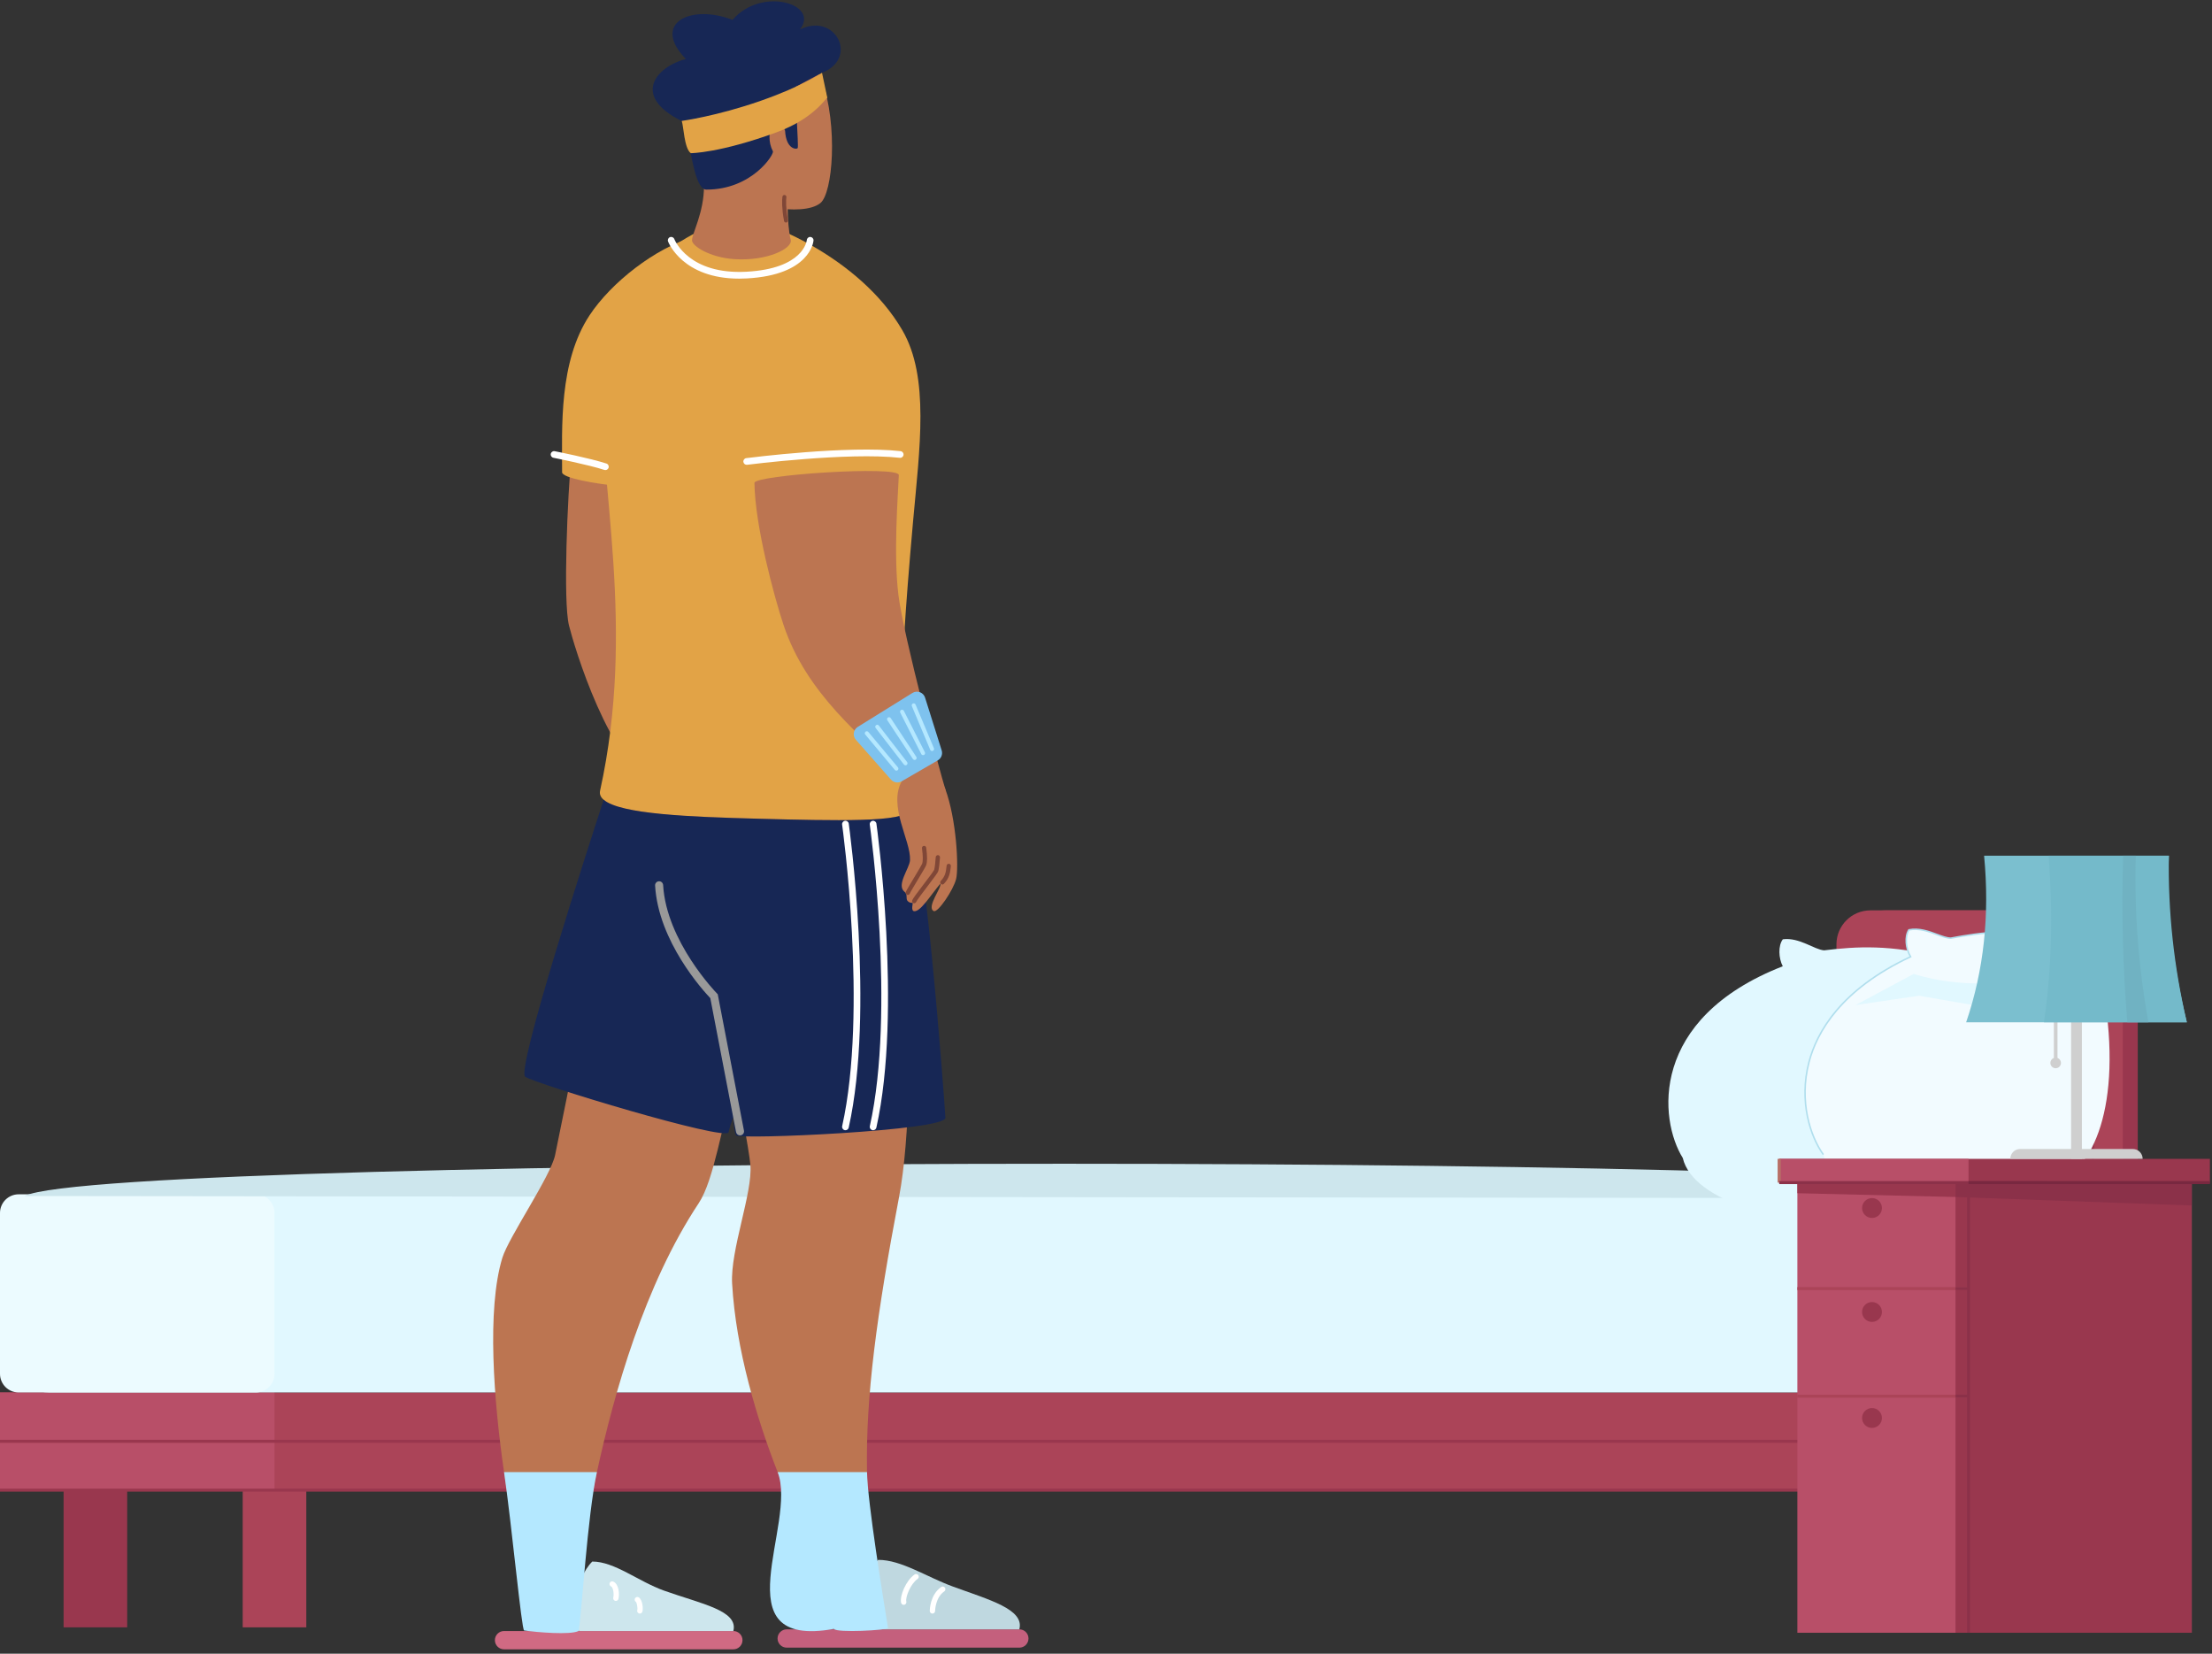 <?xml version="1.0" encoding="UTF-8"?> <svg xmlns="http://www.w3.org/2000/svg" xmlns:xlink="http://www.w3.org/1999/xlink" width="495px" height="370px" viewBox="0 0 495 370"><rect x="0" y="0" width="495" height="370" fill="#333333" stroke="none"/> <!-- Generator: Sketch 57.1 (83088) - https://sketch.com --> <title>Group 93</title> <desc>Created with Sketch.</desc> <g id="Page-1" stroke="none" stroke-width="1" fill="none" fill-rule="evenodd"> <g id="artem" transform="translate(-639, -268)"> <g id="Group-11-Copy-9" transform="translate(198, 268)"> <g id="Group-93" transform="translate(441, 0)"> <polygon id="Fill-1" fill="#AB4458" points="0 333.402 474.404 333.402 474.404 311.55 0 311.55"></polygon> <polygon id="Fill-2" fill="#B84F68" points="0 333.402 61.429 333.402 61.429 311.55 0 311.55"></polygon> <g id="Group-92" transform="translate(0, 0.018)"> <path d="M478.385,320.596 L414.298,320.596 L414.298,211.266 C414.298,207.068 417.701,203.664 421.899,203.664 L470.784,203.664 C474.982,203.664 478.385,207.068 478.385,211.266 L478.385,320.596 Z" id="Fill-3" fill="#99374E"></path> <path d="M475.047,320.596 L410.96,320.596 L410.96,211.266 C410.96,207.068 414.363,203.664 418.561,203.664 L467.446,203.664 C471.644,203.664 475.047,207.068 475.047,211.266 L475.047,320.596 Z" id="Fill-5" fill="#AB4458"></path> <path d="M415.948,299.721 L468.053,299.721 L468.053,213.638 L415.948,213.638 L415.948,299.721 Z M415.337,300.332 L468.664,300.332 L468.664,213.028 L415.337,213.028 L415.337,300.332 Z" id="Fill-7" fill="#99374E"></path> <path d="M422.161,284.561 L459.786,284.561 L459.786,222.293 L422.161,222.293 L422.161,284.561 Z M421.551,285.172 L460.397,285.172 L460.397,221.683 L421.551,221.683 L421.551,285.172 Z" id="Fill-9" fill="#99374E"></path> <path d="M457.297,311.532 L11.063,311.532 C4.953,311.532 3e-05,306.579 3e-05,300.47 L3e-05,278.255 C3e-05,272.145 4.953,267.192 11.063,267.192 L457.297,267.192 C463.407,267.192 468.36,272.145 468.36,278.255 L468.36,300.47 C468.36,306.579 463.407,311.532 457.297,311.532" id="Fill-10" fill="#E1F8FF"></path> <path d="M57.253,311.532 L4.176,311.532 C1.87,311.532 -0,309.662 -0,307.356 L-0,271.369 C-0,269.062 1.87,267.192 4.176,267.192 L57.253,267.192 C59.559,267.192 61.429,269.062 61.429,271.369 L61.429,307.356 C61.429,309.662 59.559,311.532 57.253,311.532" id="Fill-11" fill="#ECFBFF"></path> <path d="M5.502,267.576 C23.894,258.082 455.215,257.642 464.098,268.097 L5.502,267.576 Z" id="Fill-12" fill="#CDE6ED"></path> <path d="M434.171,214.159 C423.222,211.293 415.486,211.721 408.2,212.61 C406.018,212.467 402.65,209.646 398.961,210.138 C397.883,211.554 397.998,214.369 398.948,216.169 C368.935,227.902 371.269,250.579 376.571,259.064 C378.854,269.021 400.532,274.786 414.145,271.564 C416.158,273.3 418.972,274.691 422.174,275.915 C425.498,273.459 427.527,270.947 428.133,268.375 C436.329,266.813 444.149,252.724 441.559,226.928 C442.454,221.669 443.113,216.565 442.427,212.339 C439.319,211.352 436.528,211.787 434.171,214.159" id="Fill-13" fill="#E1F8FF"></path> <path d="M462.566,209.73 C451.453,207.587 443.761,208.521 436.549,209.886 C434.363,209.886 430.818,207.291 427.168,208.024 C426.185,209.507 426.484,212.308 427.551,214.042 C398.37,227.715 402.183,250.191 408.029,258.311 C410.96,268.097 432.969,272.431 446.341,268.324 C448.464,269.924 451.363,271.128 454.638,272.14 C457.794,269.471 459.654,266.832 460.091,264.226 C468.167,262.13 475.047,247.559 470.774,221.988 C471.323,216.682 471.647,211.546 470.686,207.374 C467.519,206.593 464.763,207.21 462.566,209.73" id="Fill-14" fill="#F2FBFF"></path> <path d="M407.892,258.41 C404.958,254.334 402.345,246.441 404.641,237.611 C406.393,230.872 411.75,221.31 427.31,213.968 C426.339,212.254 425.995,209.488 427.027,207.93 L427.066,207.872 L427.135,207.858 C429.431,207.397 431.625,208.204 433.562,208.916 C434.731,209.345 435.741,209.716 436.549,209.716 C443.083,208.477 451.054,207.338 462.598,209.564 L462.534,209.896 C451.048,207.682 443.115,208.816 436.58,210.052 L436.57,210.052 C435.672,210.052 434.64,209.673 433.445,209.233 C431.571,208.544 429.449,207.764 427.272,208.176 C426.429,209.532 426.62,212.206 427.695,213.953 L427.794,214.115 L427.623,214.195 C412.051,221.491 406.708,231.003 404.968,237.697 C402.702,246.413 405.275,254.196 408.167,258.212 L407.892,258.41 Z" id="Fill-15" fill="#B0DEED"></path> <path d="M428.243,217.885 C437.987,220.925 449.068,220.545 461.04,217.885 C458.175,221.509 456.497,224.876 457.602,227.641 L429.451,222.763 L415.236,224.853 L428.243,217.885 Z" id="Fill-16" fill="#E1F8FF"></path> <polygon id="Fill-17" fill="#99374E" points="474.404 364.079 478.385 364.079 478.385 316.658 474.404 316.658"></polygon> <polygon id="Fill-18" fill="#99374E" points="14.232 364.079 28.464 364.079 28.464 333.384 14.232 333.384"></polygon> <polygon id="Fill-19" fill="#AB4458" points="54.313 364.079 68.545 364.079 68.545 333.384 54.313 333.384"></polygon> <polygon id="Fill-20" fill="#AB4458" points="463.74 364.079 474.404 364.079 474.404 333.384 463.74 333.384"></polygon> <polygon id="Fill-21" fill="#AB4458" points="410.96 364.079 425.192 364.079 425.192 333.384 410.96 333.384"></polygon> <polygon id="Fill-22" fill="#99374E" points="0 333.722 474.404 333.722 474.404 333.046 0 333.046"></polygon> <polygon id="Fill-23" fill="#99374E" points="0 322.796 478.385 322.796 478.385 322.12 0 322.12"></polygon> <polygon id="Fill-24" fill="#B84F68" points="402.215 365.293 490.467 365.293 490.467 260.387 402.215 260.387"></polygon> <polygon id="Fill-25" fill="#99374E" points="437.605 365.293 490.467 365.293 490.467 260.387 437.605 260.387"></polygon> <polygon id="Fill-26" fill="#99374E" points="398.15 264.574 494.533 264.574 494.533 259.262 398.15 259.262"></polygon> <polygon id="Fill-27" fill="#B84F68" points="398.15 264.574 440.514 264.574 440.514 259.262 398.15 259.262"></polygon> <polygon id="Fill-28" fill="#B87067" points="397.795 264.574 398.505 264.574 398.505 259.262 397.795 259.262"></polygon> <polygon id="Fill-29" fill="#AB4458" points="402.216 288.625 440.514 288.625 440.514 287.949 402.216 287.949"></polygon> <polygon id="Fill-30" fill="#AB4458" points="402.216 312.707 440.514 312.707 440.514 312.031 402.216 312.031"></polygon> <polygon id="Fill-31" fill="#99374E" points="455.074 268.22 402.216 266.951 402.216 264.574 455.074 264.574"></polygon> <polygon id="Fill-32" fill="#8B3149" points="490.467 264.574 437.605 264.574 437.605 267.8 490.467 269.697"></polygon> <polygon id="Fill-33" fill="#8B3149" points="398.15 264.912 457.983 264.912 457.983 264.235 398.15 264.235"></polygon> <polygon id="Fill-34" fill="#8B3149" points="440.175 365.293 440.852 365.293 440.852 264.758 440.175 264.758"></polygon> <polygon id="Fill-35" fill="#8B3149" points="437.605 288.625 440.514 288.625 440.514 287.949 437.605 287.949"></polygon> <polygon id="Fill-36" fill="#8B3149" points="437.605 312.707 440.514 312.707 440.514 312.031 437.605 312.031"></polygon> <polygon id="Fill-37" fill="#782840" points="440.514 264.912 494.533 264.912 494.533 264.235 440.514 264.235"></polygon> <path d="M421.14,270.264 C421.14,271.493 420.144,272.488 418.916,272.488 C417.688,272.488 416.692,271.493 416.692,270.264 C416.692,269.036 417.688,268.04 418.916,268.04 C420.144,268.04 421.14,269.036 421.14,270.264" id="Fill-38" fill="#99374E"></path> <path d="M421.14,293.52 C421.14,294.748 420.144,295.743 418.916,295.743 C417.688,295.743 416.692,294.748 416.692,293.52 C416.692,292.291 417.688,291.296 418.916,291.296 C420.144,291.296 421.14,292.291 421.14,293.52" id="Fill-39" fill="#99374E"></path> <path d="M421.14,317.239 C421.14,318.467 420.144,319.463 418.916,319.463 C417.688,319.463 416.692,318.467 416.692,317.239 C416.692,316.011 417.688,315.015 418.916,315.015 C420.144,315.015 421.14,316.011 421.14,317.239" id="Fill-40" fill="#99374E"></path> <polygon id="Fill-41" fill="#CFCFCF" points="459.614 237.801 460.418 237.801 460.418 222.188 459.614 222.188"></polygon> <polygon id="Fill-42" fill="#CFCFCF" points="463.468 259.262 465.879 259.262 465.879 218.593 463.468 218.593"></polygon> <path d="M439.981,228.709 L489.366,228.709 C486.259,215.938 484.842,203.5 485.348,191.441 L444,191.441 C445.273,204.73 443.934,217.153 439.981,228.709" id="Fill-43" fill="#7BBFCF"></path> <path d="M457.395,228.709 L489.366,228.709 C486.469,216.287 485.129,203.864 485.348,191.441 L458.445,191.441 C459.422,204.349 459.146,216.799 457.395,228.709" id="Fill-44" fill="#74BACA"></path> <path d="M452.072,257.053 L477.276,257.053 C478.495,257.053 479.484,258.042 479.484,259.261 L449.864,259.261 C449.864,258.042 450.852,257.053 452.072,257.053" id="Fill-45" fill="#CFCFCF"></path> <path d="M459.361,238.789 C459.907,239.151 460.642,239.002 461.005,238.456 C461.366,237.91 461.217,237.174 460.671,236.812 C460.125,236.451 459.389,236.6 459.028,237.146 C458.666,237.692 458.815,238.428 459.361,238.789" id="Fill-46" fill="#CFCFCF"></path> <path d="M477.937,191.441 C477.592,203.871 478.534,216.294 480.766,228.709 L476.051,228.709 C475.027,216.287 474.712,203.864 475.108,191.441 L477.937,191.441 Z" id="Fill-47" fill="#70B2C2"></path> <path d="M176.049,368.622 C174.917,368.622 174,367.705 174,366.573 C174,365.442 174.917,364.525 176.049,364.525 L228.107,364.525 C229.238,364.525 230.155,365.442 230.155,366.573 C230.155,367.705 229.238,368.622 228.107,368.622 L176.049,368.622 Z" id="Fill-48" fill="#C4607D"></path> <path d="M228.107,364.525 C229.289,360.038 221.42,357.949 213.254,354.958 C207.276,352.768 201.717,348.982 196.542,348.982 C192.698,352.746 191.611,361.731 193.578,364.525 L228.107,364.525 Z" id="Fill-49" fill="#BFD8E0"></path> <path d="M112.796,369 C111.664,369 110.747,368.083 110.747,366.951 C110.747,365.82 111.664,364.903 112.796,364.903 L164.107,364.903 C165.238,364.903 166.155,365.82 166.155,366.951 C166.155,368.083 165.238,369 164.107,369 L112.796,369 Z" id="Fill-50" fill="#D06A83"></path> <path d="M164.107,364.903 C165.272,360.321 157.03,358.867 148.639,355.878 C142.8,353.798 137.566,349.36 132.542,349.36 C128.698,353.124 127.611,362.109 129.578,364.903 L164.107,364.903 Z" id="Fill-51" fill="#CDE6ED"></path> <path d="M208.659,361 C208.99,361 209.258,360.732 209.258,360.402 C209.258,360.373 209.292,357.422 211.304,356.038 C211.577,355.85 211.646,355.478 211.458,355.206 C211.271,354.934 210.899,354.865 210.626,355.052 C208.091,356.798 208.061,360.255 208.061,360.402 C208.061,360.732 208.329,361 208.659,361" id="Fill-53" fill="#FFFFFF"></path> <path d="M202.233,359.046 C202.279,359.046 202.325,359.041 202.372,359.03 C202.693,358.953 202.892,358.631 202.815,358.309 C202.578,357.313 203.786,354.319 205.345,353.24 C205.616,353.052 205.684,352.679 205.496,352.408 C205.309,352.136 204.936,352.068 204.664,352.256 C202.739,353.588 201.289,357.062 201.652,358.586 C201.717,358.861 201.962,359.046 202.233,359.046" id="Fill-54" fill="#FFFFFF"></path> <path d="M143.183,360.997 C143.432,360.997 143.663,360.841 143.747,360.591 C143.96,359.952 143.821,357.952 142.953,357.382 C142.677,357.201 142.306,357.278 142.125,357.554 C141.944,357.829 142.02,358.198 142.293,358.38 C142.538,358.59 142.726,359.854 142.612,360.213 C142.512,360.526 142.682,360.865 142.995,360.966 C143.057,360.987 143.12,360.997 143.183,360.997" id="Fill-58" fill="#FFFFFF"></path> <path d="M137.816,358.172 C138.084,358.172 138.328,357.99 138.396,357.718 C138.664,356.633 138.507,354.408 137.239,353.836 C136.938,353.699 136.584,353.834 136.448,354.135 C136.312,354.436 136.446,354.79 136.747,354.926 C137.218,355.139 137.439,356.6 137.235,357.431 C137.155,357.751 137.351,358.075 137.672,358.155 C137.72,358.167 137.768,358.172 137.816,358.172" id="Fill-59" fill="#FFFFFF"></path> <path d="M201.191,267.792 C196.201,294.052 193.695,312.486 194.022,329.347 C194.152,336.217 194.754,342.826 195.847,349.597 C195.597,350.095 184.446,350.714 183.715,349.8 C183.002,349.11 178.548,340.951 174.02,329.347 C169.384,317.459 164.673,301.954 163.833,287.152 C163.406,279.667 168.452,266.831 167.924,260.641 C167.639,257.278 165.107,244.217 164.718,241.057 C161.428,251.86 159.836,263.939 156.346,269.201 C144.237,287.464 137.429,311.626 133.576,329.347 C131.418,339.283 130.189,347.197 129.479,350.911 C127.566,351.825 120.203,351.197 117.291,350.793 C116.724,350.714 114.555,341.458 112.796,329.347 C110.499,313.562 108.893,292.923 112.412,281.41 C113.824,276.791 123.23,263.152 124.218,258.421 C131.604,222.964 135.763,196.672 135.79,191.823 C135.807,188.592 134.537,180.548 135.89,173.872 C137.602,165.427 143.418,159.223 150.254,147.848 C150.254,147.848 189.928,152.52 193.722,149.725 C197.389,147.028 199.473,171.877 201.003,177.81 C201.439,179.505 206.235,241.254 201.191,267.792" id="Fill-60" fill="#BC7551"></path> <path d="M127.862,101.976 C127.011,110.785 125.975,134.522 127.329,139.936 C128.445,144.402 136.297,171.159 147.472,176.353 C165.14,184.566 155.553,155.349 155.553,155.349 C155.553,155.349 155.132,135.729 159.199,107.947 C159.569,105.418 128.648,93.832 127.862,101.976" id="Fill-61" fill="#BC7551"></path> <path d="M155.102,53.051 C146.657,55.466 136.775,63.186 131.938,70.515 C125.038,80.969 125.786,95.515 125.787,105.664 C125.787,108.033 153.535,111.293 154.863,107.166 C159.207,93.66 155.102,53.051 155.102,53.051" id="Fill-62" fill="#E2A346"></path> <path d="M204.319,116.709 C200.67,157.48 201.386,167.529 202.963,181.256 C203.278,184.015 186.606,183.614 169.608,183.16 C154.354,182.753 138.837,182.149 135.091,178.921 C134.407,178.335 134.115,177.659 134.287,176.885 C142.313,140.393 134.183,109.001 134.287,82.384 C134.357,64.757 154.083,49.047 166.628,49.047 C170.663,49.047 192.272,57.235 201.94,73.889 C208.05,84.409 205.793,100.264 204.319,116.709" id="Fill-63" fill="#E2A346"></path> <path d="M154.857,53.755 C154.878,52.16 157.542,47.549 157.542,41.586 C157.542,34.356 176.009,39.547 176.009,39.547 C176.396,43.116 175.97,49.766 176.947,53.647 C177.433,55.577 171.621,58.462 164.276,57.959 C158.865,57.588 154.84,55.021 154.857,53.755" id="Fill-64" fill="#BC7551"></path> <path d="M159.909,12.95 C166.659,6.758 180.895,8.964 183.885,17.623 C187.606,28.397 186.32,43.218 183.588,45.415 C179.569,48.646 166.459,45.848 161.796,42.53 C157.342,39.361 148.539,23.38 159.909,12.95" id="Fill-65" fill="#BC7551"></path> <path d="M156.903,13.456 C149.023,15.763 153.008,27.539 153.894,31.168 C154.857,35.113 155.713,42.405 158.078,42.405 C168.339,42.405 173.289,34.47 172.96,33.839 C170.774,29.64 173.821,24.363 175.684,29.221 C175.913,33.484 178.322,33.467 178.509,33.093 C178.747,32.616 177.858,20.623 178.006,19.263 L156.903,13.456 Z" id="Fill-66" fill="#172755"></path> <path d="M175.888,49.774 C175.915,49.774 175.943,49.771 175.97,49.766 C176.213,49.721 176.373,49.488 176.328,49.245 C175.833,46.588 175.881,44.73 175.974,44.119 C176.012,43.875 175.845,43.647 175.601,43.61 C175.357,43.572 175.129,43.739 175.092,43.983 C174.982,44.695 174.934,46.639 175.45,49.409 C175.49,49.624 175.678,49.774 175.888,49.774" id="Fill-67" fill="#804737"></path> <path d="M183.949,16.263 C192.257,13.029 186.943,2.644 178.997,6.59 C183.558,0.835 170.362,-3.093 163.925,4.435 C154.786,0.835 145.588,5.045 153.48,13.187 C146.125,15.071 139.23,23.353 158.956,29.59 L183.949,16.263 Z" id="Fill-68" fill="#172755"></path> <path d="M152.556,27.034 C152.556,27.034 160.393,25.981 170.26,22.525 C179.683,19.226 183.949,16.263 183.949,16.263 C183.949,16.263 185.289,22.564 185.135,21.919 C185.03,21.484 182.456,26.41 173.822,29.568 C161.001,34.256 154.582,34.255 154.582,34.255 C153.093,33.142 153,28.259 152.556,27.034" id="Fill-69" fill="#E2A346"></path> <path d="M211.564,250.077 C211.705,252.962 165.26,255.017 164.718,253.997 C164.172,252.974 164.128,249.9 164.128,249.9 C164.128,249.9 163.533,251.202 163.034,253.31 C162.536,255.417 119.878,242.501 117.532,240.889 C115.44,239.453 131.575,189.68 135.091,178.921 C138.838,182.149 154.354,182.753 169.608,183.16 C186.607,183.614 203.278,184.015 202.963,181.256 C206.473,179.59 211.422,247.194 211.564,250.077" id="Fill-70" fill="#172755"></path> <path d="M175.33,139.777 C180.513,155.328 192.798,164.659 202.372,174.14 C207.954,179.668 212.31,178.942 211.491,176.382 C210.534,173.389 202.184,142.329 201.046,133.078 C199.92,123.924 200.946,110.909 201.138,106.283 C201.23,104.096 168.814,106.266 168.831,108.018 C168.927,117.551 173.271,133.6 175.33,139.777" id="Fill-71" fill="#BC7551"></path> <path d="M211.491,176.382 C214.077,183.31 214.573,194.194 213.958,196.655 C213.342,199.117 209.849,204.301 208.943,203.819 C207.251,202.92 210.806,198.57 210.43,197.688 C208.116,200.458 206.003,203.972 204.579,203.853 C203.749,203.783 204.374,201.996 204.215,201.992 C203.732,201.982 203.56,201.95 203.176,201.634 C202.567,201.133 203.238,200.154 202.424,199.521 C200.49,198.017 203.558,194.233 203.642,192.438 C203.85,187.976 198.627,180.322 201.85,174.657 C203.061,172.529 210.638,174.095 211.491,176.382" id="Fill-72" fill="#BC7551"></path> <path d="M203.14,200.214 C203.328,200.214 203.506,200.103 203.583,199.919 C203.717,199.594 204.625,198.082 205.426,196.748 C206.476,194.998 207.126,193.909 207.242,193.6 C207.524,192.846 207.533,191.626 207.268,189.643 C207.234,189.381 206.992,189.196 206.731,189.232 C206.469,189.267 206.285,189.508 206.32,189.77 C206.556,191.539 206.564,192.682 206.346,193.264 C206.254,193.508 205.34,195.031 204.605,196.255 C203.519,198.064 202.849,199.188 202.698,199.553 C202.597,199.797 202.714,200.077 202.958,200.178 C203.017,200.203 203.08,200.214 203.14,200.214" id="Fill-73" fill="#804737"></path> <path d="M204.573,202.077 C204.758,202.077 204.935,201.968 205.013,201.787 C205.18,201.397 206.477,199.694 207.519,198.326 C209.352,195.919 209.897,195.169 209.98,194.837 C210.126,194.255 210.275,193.04 210.352,191.814 C210.368,191.55 210.168,191.323 209.904,191.306 C209.644,191.291 209.413,191.49 209.397,191.754 C209.325,192.897 209.185,194.057 209.056,194.589 C208.916,194.912 207.67,196.549 206.758,197.746 C205.258,199.716 204.333,200.945 204.133,201.41 C204.029,201.652 204.142,201.934 204.384,202.038 C204.446,202.064 204.51,202.077 204.573,202.077" id="Fill-74" fill="#804737"></path> <path d="M210.877,197.881 C211.002,197.881 211.126,197.833 211.22,197.736 C212.463,196.459 212.618,195.162 212.743,194.119 C212.756,194.004 212.77,193.892 212.784,193.782 C212.819,193.52 212.635,193.279 212.373,193.244 C212.11,193.209 211.871,193.393 211.836,193.655 C211.821,193.77 211.807,193.886 211.792,194.006 C211.674,194.998 211.552,196.024 210.534,197.069 C210.35,197.258 210.354,197.561 210.544,197.745 C210.637,197.836 210.757,197.881 210.877,197.881" id="Fill-75" fill="#804737"></path> <path d="M165.6,254.011 C165.177,254.011 164.8,253.712 164.717,253.281 L158.95,223.299 C157.37,221.641 147.312,210.616 146.598,198.106 C146.569,197.61 146.949,197.185 147.445,197.156 C147.939,197.124 148.366,197.507 148.395,198.004 C149.115,210.608 160.311,222.12 160.424,222.235 L160.615,222.429 L160.667,222.696 L166.484,252.941 C166.578,253.429 166.258,253.901 165.77,253.995 C165.713,254.006 165.656,254.011 165.6,254.011" id="Fill-76" fill="#999999"></path> <path d="M195.383,252.855 C195.329,252.855 195.274,252.849 195.218,252.836 C194.814,252.746 194.56,252.345 194.65,251.941 C200.422,226.09 194.698,184.887 194.639,184.474 C194.581,184.064 194.867,183.685 195.277,183.626 C195.69,183.568 196.067,183.854 196.125,184.264 C196.184,184.68 201.944,226.153 196.114,252.268 C196.036,252.617 195.726,252.855 195.383,252.855" id="Fill-77" fill="#FFFFFF"></path> <path d="M189.193,252.855 C189.139,252.855 189.084,252.849 189.029,252.836 C188.624,252.746 188.37,252.345 188.46,251.941 C194.231,226.094 188.508,184.887 188.449,184.474 C188.391,184.064 188.677,183.685 189.087,183.626 C189.5,183.568 189.877,183.854 189.935,184.264 C189.994,184.68 195.754,226.153 189.924,252.268 C189.846,252.617 189.537,252.855 189.193,252.855" id="Fill-78" fill="#FFFFFF"></path> <path d="M133.576,329.347 C131.418,339.283 130.189,361.189 129.479,364.903 C127.566,365.817 120.203,365.189 117.29,364.785 C116.725,364.705 114.555,341.458 112.796,329.347 L133.576,329.347 Z" id="Fill-79" fill="#B4E8FF"></path> <path d="M186.589,364.433 C160.991,369 178.548,340.951 174.02,329.347 L194.023,329.347 C194.153,336.217 197.627,357.459 198.721,364.23 C198.471,364.728 187.32,365.347 186.589,364.433 Z" id="Fill-80" fill="#B4E8FF"></path> <path d="M165.425,62.324 C152.849,62.324 149.634,54.362 149.498,54.009 C149.349,53.622 149.542,53.188 149.929,53.039 C150.314,52.891 150.748,53.083 150.897,53.468 C151.028,53.8 154.2,61.476 167.056,60.778 C179.761,60.087 180.526,53.932 180.552,53.671 C180.593,53.261 180.959,52.957 181.367,52.996 C181.777,53.033 182.08,53.391 182.046,53.802 C182.02,54.116 181.243,61.508 167.138,62.276 C166.549,62.308 165.977,62.324 165.425,62.324" id="Fill-83" fill="#FFFFFF"></path> <path d="M167.096,103.976 C166.724,103.976 166.402,103.7 166.353,103.321 C166.301,102.91 166.591,102.535 167.002,102.482 C167.926,102.364 189.775,99.601 201.529,100.921 C201.941,100.968 202.237,101.339 202.191,101.751 C202.145,102.162 201.776,102.459 201.362,102.412 C189.786,101.11 167.417,103.941 167.192,103.97 C167.16,103.974 167.128,103.976 167.096,103.976" id="Fill-84" fill="#FFFFFF"></path> <path d="M135.472,105.155 C135.395,105.155 135.316,105.143 135.238,105.118 C131.746,103.972 123.921,102.418 123.842,102.403 C123.436,102.322 123.171,101.928 123.252,101.521 C123.332,101.115 123.727,100.851 124.133,100.931 C124.458,100.995 132.127,102.518 135.706,103.693 C136.1,103.822 136.314,104.245 136.185,104.639 C136.081,104.955 135.788,105.155 135.472,105.155" id="Fill-85" fill="#FFFFFF"></path> <path d="M201.77,174.792 L209.865,170.101 C210.617,169.666 210.98,168.778 210.75,167.94 L207.035,156.139 C206.696,154.908 205.268,154.349 204.183,155.022 L191.953,162.612 C190.919,163.254 190.74,164.686 191.585,165.563 L199.435,174.465 C200.045,175.098 201.009,175.233 201.77,174.792" id="Fill-86" fill="#7EC2EE"></path> <path d="M200.594,172.409 C200.465,172.409 200.337,172.354 200.248,172.248 L193.628,164.327 C193.469,164.136 193.494,163.852 193.685,163.693 C193.876,163.533 194.16,163.559 194.319,163.75 L200.939,171.67 C201.099,171.861 201.073,172.145 200.882,172.304 C200.798,172.375 200.696,172.409 200.594,172.409" id="Fill-87" fill="#B4E8FF"></path> <path d="M202.634,171.211 C202.499,171.211 202.366,171.151 202.278,171.036 L195.956,162.866 C195.804,162.67 195.84,162.387 196.037,162.235 C196.233,162.083 196.516,162.119 196.668,162.315 L202.99,170.486 C203.141,170.682 203.105,170.965 202.909,171.117 C202.827,171.18 202.73,171.211 202.634,171.211" id="Fill-88" fill="#B4E8FF"></path> <path d="M204.674,170.013 C204.528,170.013 204.385,169.942 204.298,169.811 L198.573,161.142 C198.436,160.934 198.493,160.655 198.701,160.519 C198.907,160.382 199.187,160.438 199.324,160.646 L205.049,169.315 C205.186,169.523 205.129,169.802 204.921,169.938 C204.845,169.989 204.759,170.013 204.674,170.013" id="Fill-89" fill="#B4E8FF"></path> <path d="M206.564,168.94 C206.4,168.94 206.242,168.85 206.163,168.694 L201.458,159.425 C201.346,159.204 201.434,158.933 201.656,158.821 C201.876,158.708 202.148,158.796 202.261,159.018 L206.965,168.286 C207.078,168.508 206.989,168.779 206.768,168.891 C206.703,168.924 206.633,168.94 206.564,168.94" id="Fill-90" fill="#B4E8FF"></path> <path d="M208.58,168.016 C208.404,168.016 208.237,167.912 208.164,167.74 L204.057,157.973 C203.96,157.744 204.068,157.48 204.297,157.384 C204.527,157.288 204.79,157.395 204.886,157.624 L208.994,167.391 C209.091,167.62 208.983,167.884 208.754,167.98 C208.697,168.004 208.638,168.016 208.58,168.016" id="Fill-91" fill="#B4E8FF"></path> </g> </g> </g> </g> </g> </svg> 